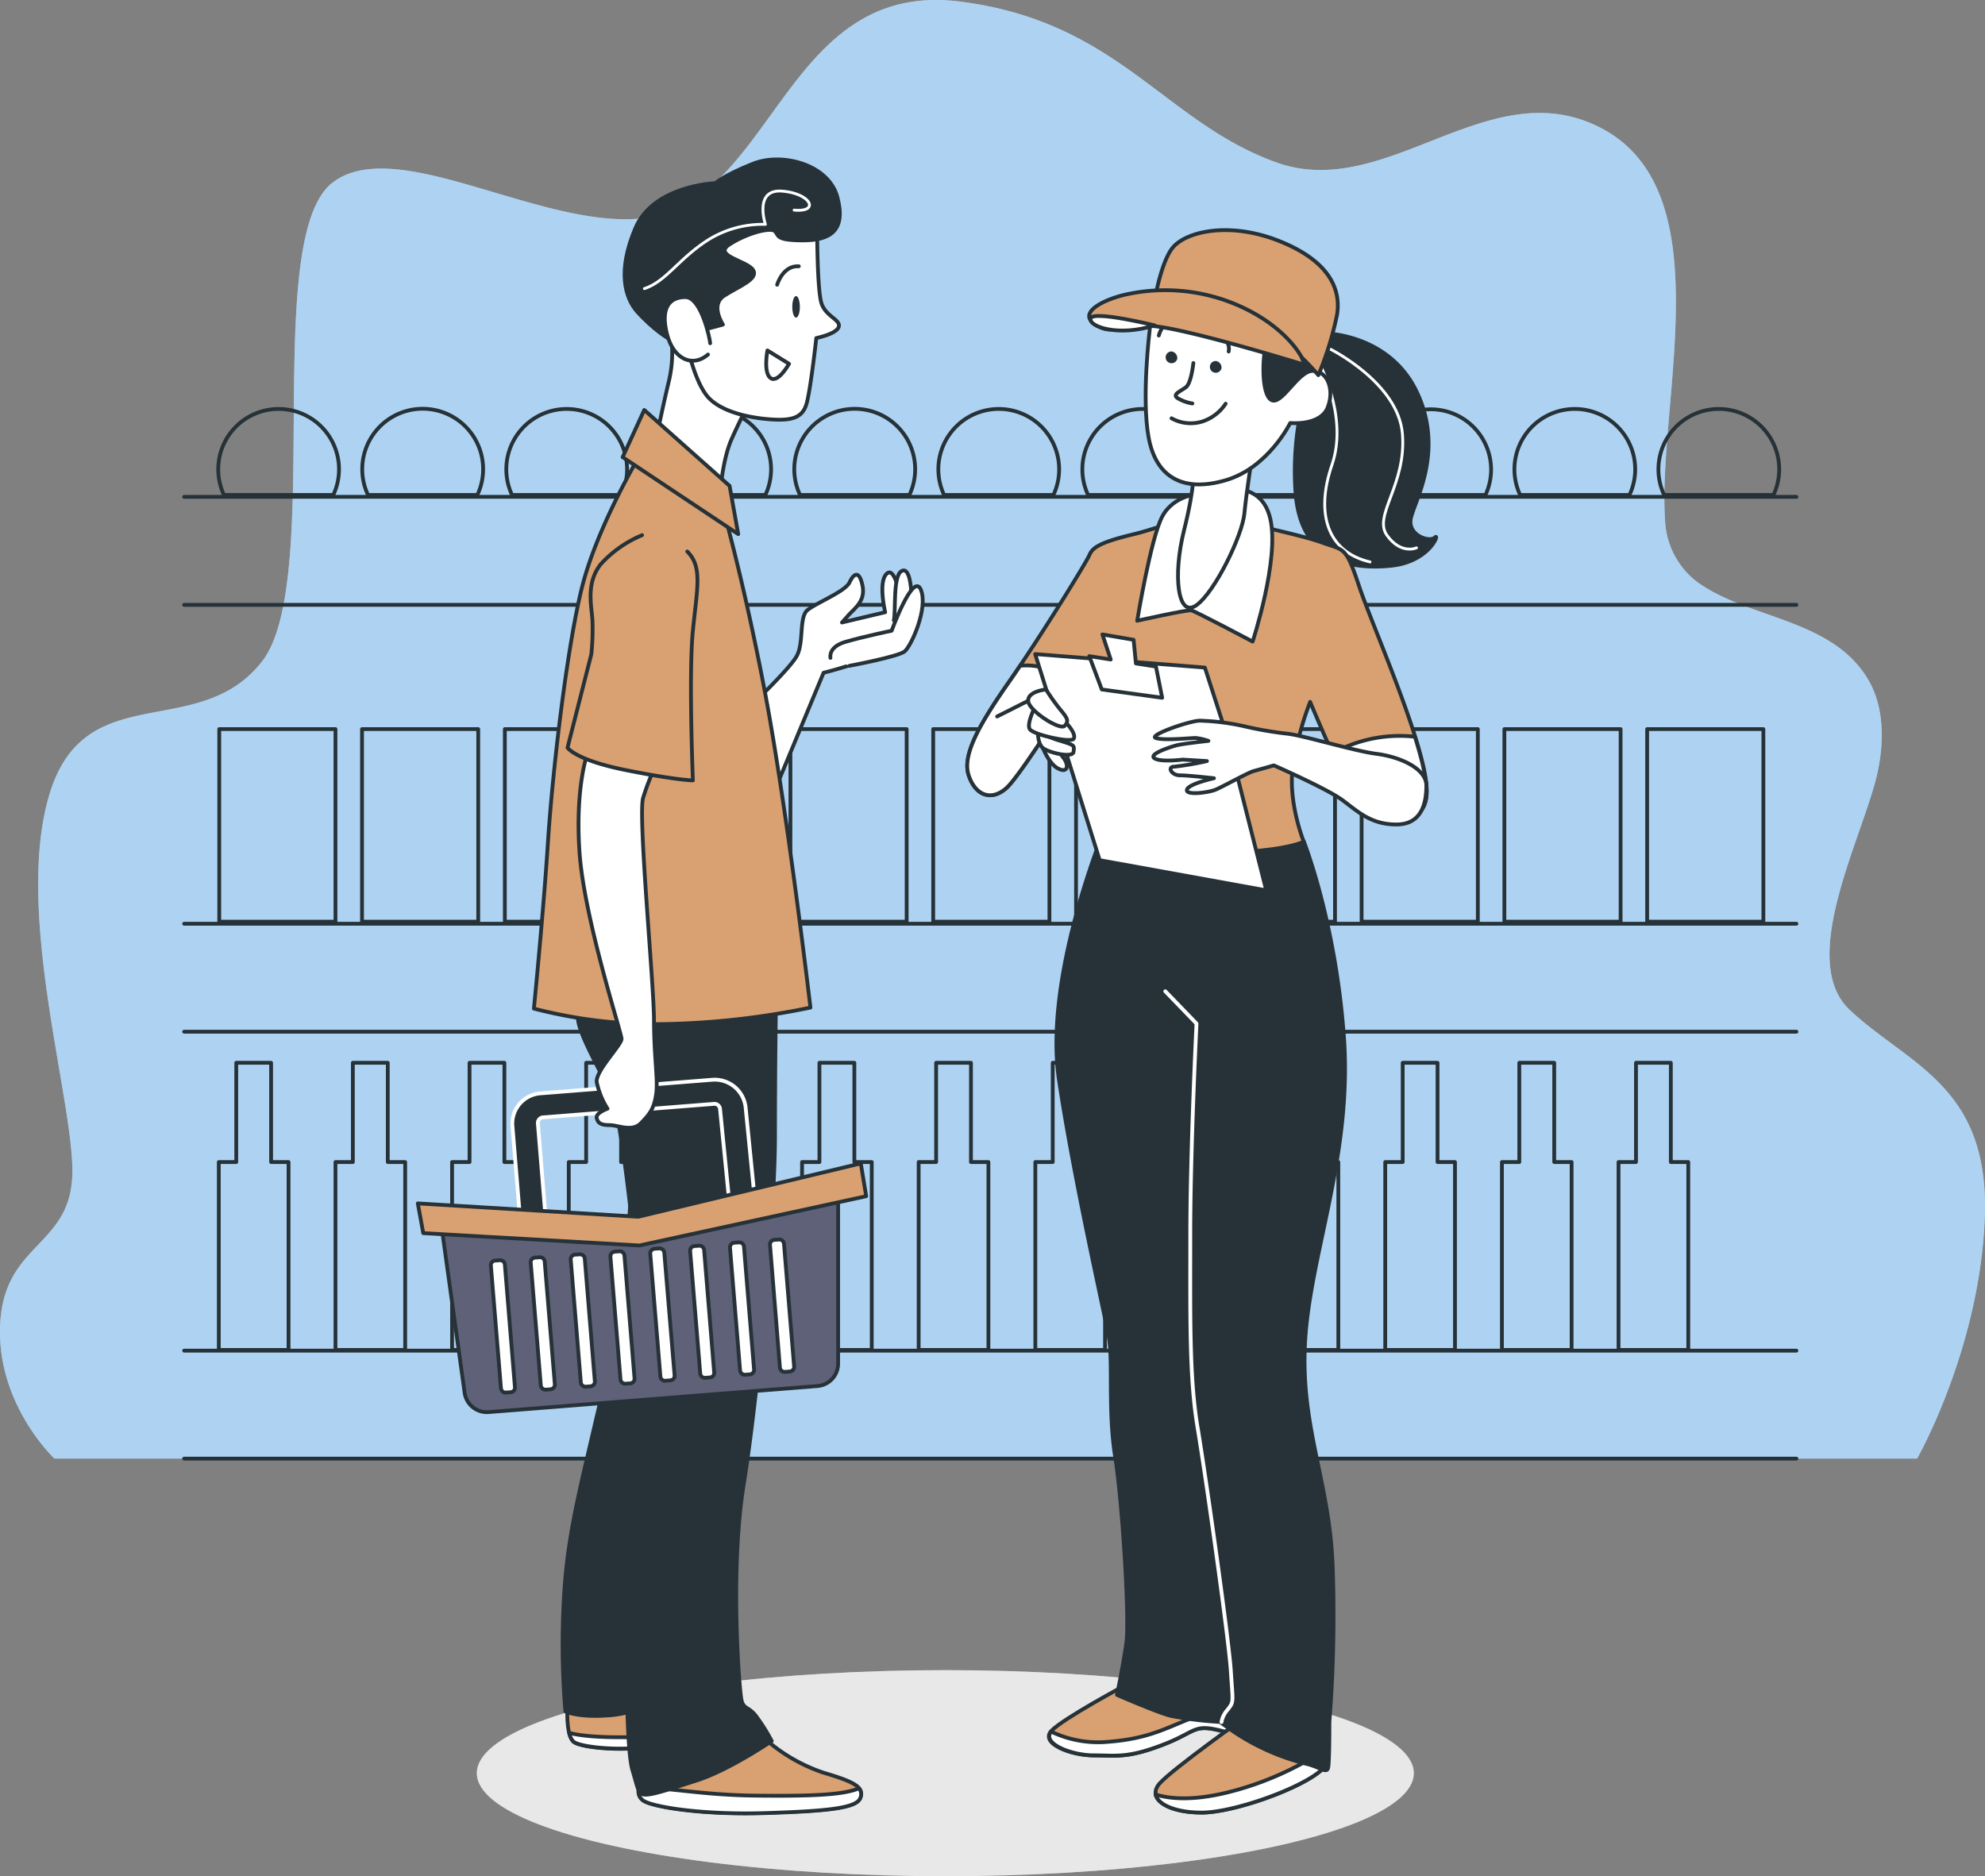 <svg xmlns="http://www.w3.org/2000/svg" width="522.951" height="494.346" viewBox="0 0 522.951 494.346">
  <rect x="0" y="0" width="522.951" height="494.346" fill="#808080" stroke="none"/>
  <g id="Customer_Survey-bro" data-name="Customer Survey-bro" transform="translate(-74.791 -103.385)">
    <g id="freepik--background-simple--inject-70" transform="translate(74.791 103.385)">
      <path id="Trazado_108223" data-name="Trazado 108223" d="M521.6,246.167a21.571,21.571,0,0,1-8.146-15.923c-2.159-32.068,16.4-90.039-19.93-104.868-28.283-11.562-54.319,20.565-82.424,10.5-29.658-10.63-41.545-36.991-83.178-42.373s-47.754,40.761-73.761,54.171-72.711-21.142-91.754-6.49S160.422,246.152,143.79,267.4s-46.335,3.992-55.842,34.552,5.914,79.734,5.914,99.663-17.742,18.6-19,39.919S89.131,477.37,89.131,477.37H579.863s16.633-29.229,17.83-63.781-20.2-39.919-35.646-54.482c-14.3-13.528,4.716-47.74,7.629-63.737,1.478-7.644,1.286-16.071-2.41-22.694C557.864,255.836,535.228,256.354,521.6,246.167Z" transform="translate(-74.791 -93.066)" fill="#aed3f2"/>
      <path id="Trazado_108224" data-name="Trazado 108224" d="M521.6,246.167a21.571,21.571,0,0,1-8.146-15.923c-2.159-32.068,16.4-90.039-19.93-104.868-28.283-11.562-54.319,20.565-82.424,10.5-29.658-10.63-41.545-36.991-83.178-42.373s-47.754,40.761-73.761,54.171-72.711-21.142-91.754-6.49S160.422,246.152,143.79,267.4s-46.335,3.992-55.842,34.552,5.914,79.734,5.914,99.663-17.742,18.6-19,39.919S89.131,477.37,89.131,477.37H579.863s16.633-29.229,17.83-63.781-20.2-39.919-35.646-54.482c-14.3-13.528,4.716-47.74,7.629-63.737,1.478-7.644,1.286-16.071-2.41-22.694C557.864,255.836,535.228,256.354,521.6,246.167Z" transform="translate(-74.791 -93.066)" fill="#aed3f2" opacity="0.7"/>
    </g>
    <g id="freepik--supermarket-shelf--inject-70" transform="translate(115.418 71.5)">
      <path id="Trazado_108225" data-name="Trazado 108225" d="M143.989,188.616a15.908,15.908,0,1,0-28.8,0Z" transform="translate(-96.811 -26.31)" fill="none" stroke="#263238" stroke-linecap="round" stroke-linejoin="round" stroke-width="1"/>
      <path id="Trazado_108226" data-name="Trazado 108226" d="M169.664,188.632a15.923,15.923,0,1,0-28.8,0Z" transform="translate(-84.534 -26.326)" fill="none" stroke="#263238" stroke-linecap="round" stroke-linejoin="round" stroke-width="1"/>
      <path id="Trazado_108227" data-name="Trazado 108227" d="M195.319,188.616a15.908,15.908,0,1,0-28.8,0Z" transform="translate(-72.251 -26.31)" fill="none" stroke="#263238" stroke-linecap="round" stroke-linejoin="round" stroke-width="1"/>
      <path id="Trazado_108228" data-name="Trazado 108228" d="M220.979,188.616a15.908,15.908,0,1,0-28.8,0Z" transform="translate(-59.974 -26.31)" fill="none" stroke="#263238" stroke-linecap="round" stroke-linejoin="round" stroke-width="1"/>
      <path id="Trazado_108229" data-name="Trazado 108229" d="M246.656,188.627a15.923,15.923,0,1,0-28.815,0Z" transform="translate(-47.699 -26.321)" fill="none" stroke="#263238" stroke-linecap="round" stroke-linejoin="round" stroke-width="1"/>
      <path id="Trazado_108230" data-name="Trazado 108230" d="M272.309,188.616a15.908,15.908,0,1,0-28.8,0Z" transform="translate(-35.414 -26.31)" fill="none" stroke="#263238" stroke-linecap="round" stroke-linejoin="round" stroke-width="1"/>
      <path id="Trazado_108231" data-name="Trazado 108231" d="M297.969,188.616a15.908,15.908,0,1,0-28.8,0Z" transform="translate(-23.137 -26.31)" fill="none" stroke="#263238" stroke-linecap="round" stroke-linejoin="round" stroke-width="1"/>
      <path id="Trazado_108232" data-name="Trazado 108232" d="M323.629,188.616a15.908,15.908,0,1,0-28.8,0Z" transform="translate(-10.859 -26.31)" fill="none" stroke="#263238" stroke-linecap="round" stroke-linejoin="round" stroke-width="1"/>
      <path id="Trazado_108233" data-name="Trazado 108233" d="M349.294,188.626a15.886,15.886,0,1,0-28.815,0Z" transform="translate(1.428 -26.32)" fill="none" stroke="#263238" stroke-linecap="round" stroke-linejoin="round" stroke-width="1"/>
      <path id="Trazado_108234" data-name="Trazado 108234" d="M374.959,188.616a15.908,15.908,0,1,0-28.8,0Z" transform="translate(13.7 -26.31)" fill="none" stroke="#263238" stroke-linecap="round" stroke-linejoin="round" stroke-width="1"/>
      <path id="Trazado_108235" data-name="Trazado 108235" d="M400.619,188.616a15.908,15.908,0,1,0-28.8,0Z" transform="translate(25.978 -26.31)" fill="none" stroke="#263238" stroke-linecap="round" stroke-linejoin="round" stroke-width="1"/>
      <line id="Línea_452" data-name="Línea 452" x2="424.763" transform="translate(7.88 162.794)" fill="none" stroke="#263238" stroke-linecap="round" stroke-linejoin="round" stroke-width="1"/>
      <line id="Línea_453" data-name="Línea 453" x2="424.763" transform="translate(7.88 191.254)" fill="none" stroke="#263238" stroke-linecap="round" stroke-linejoin="round" stroke-width="1"/>
      <line id="Línea_454" data-name="Línea 454" x2="424.763" transform="translate(7.88 275.276)" fill="none" stroke="#263238" stroke-linecap="round" stroke-linejoin="round" stroke-width="1"/>
      <line id="Línea_455" data-name="Línea 455" x2="424.763" transform="translate(7.88 303.721)" fill="none" stroke="#263238" stroke-linecap="round" stroke-linejoin="round" stroke-width="1"/>
      <rect id="Rectángulo_8428" data-name="Rectángulo 8428" width="30.619" height="50.741" transform="translate(17.135 223.988)" fill="none" stroke="#263238" stroke-linecap="round" stroke-linejoin="round" stroke-width="1"/>
      <rect id="Rectángulo_8429" data-name="Rectángulo 8429" width="30.619" height="50.741" transform="translate(54.748 223.988)" fill="none" stroke="#263238" stroke-linecap="round" stroke-linejoin="round" stroke-width="1"/>
      <rect id="Rectángulo_8430" data-name="Rectángulo 8430" width="30.619" height="50.741" transform="translate(92.375 223.988)" fill="none" stroke="#263238" stroke-linecap="round" stroke-linejoin="round" stroke-width="1"/>
      <rect id="Rectángulo_8431" data-name="Rectángulo 8431" width="30.619" height="50.741" transform="translate(129.987 223.988)" fill="none" stroke="#263238" stroke-linecap="round" stroke-linejoin="round" stroke-width="1"/>
      <rect id="Rectángulo_8432" data-name="Rectángulo 8432" width="30.619" height="50.741" transform="translate(167.614 223.988)" fill="none" stroke="#263238" stroke-linecap="round" stroke-linejoin="round" stroke-width="1"/>
      <rect id="Rectángulo_8433" data-name="Rectángulo 8433" width="30.619" height="50.741" transform="translate(205.226 223.988)" fill="none" stroke="#263238" stroke-linecap="round" stroke-linejoin="round" stroke-width="1"/>
      <rect id="Rectángulo_8434" data-name="Rectángulo 8434" width="30.619" height="50.741" transform="translate(242.853 223.988)" fill="none" stroke="#263238" stroke-linecap="round" stroke-linejoin="round" stroke-width="1"/>
      <rect id="Rectángulo_8435" data-name="Rectángulo 8435" width="30.619" height="50.741" transform="translate(280.465 223.988)" fill="none" stroke="#263238" stroke-linecap="round" stroke-linejoin="round" stroke-width="1"/>
      <rect id="Rectángulo_8436" data-name="Rectángulo 8436" width="30.619" height="50.741" transform="translate(318.092 223.988)" fill="none" stroke="#263238" stroke-linecap="round" stroke-linejoin="round" stroke-width="1"/>
      <rect id="Rectángulo_8437" data-name="Rectángulo 8437" width="30.619" height="50.741" transform="translate(355.704 223.988)" fill="none" stroke="#263238" stroke-linecap="round" stroke-linejoin="round" stroke-width="1"/>
      <rect id="Rectángulo_8438" data-name="Rectángulo 8438" width="30.619" height="50.741" transform="translate(393.316 223.988)" fill="none" stroke="#263238" stroke-linecap="round" stroke-linejoin="round" stroke-width="1"/>
      <path id="Trazado_108236" data-name="Trazado 108236" d="M376.979,308.624V282.47H367.8v26.154h-4.6v49.514h18.377V308.624Z" transform="translate(22.576 29.442)" fill="none" stroke="#263238" stroke-linecap="round" stroke-linejoin="round" stroke-width="1"/>
      <path id="Trazado_108237" data-name="Trazado 108237" d="M356.2,308.624V282.47H347v26.154H342.42v49.514h18.362V308.624Z" transform="translate(12.634 29.442)" fill="none" stroke="#263238" stroke-linecap="round" stroke-linejoin="round" stroke-width="1"/>
      <path id="Trazado_108238" data-name="Trazado 108238" d="M335.409,308.624V282.47h-9.181v26.154h-4.6v49.514h18.377V308.624Z" transform="translate(2.686 29.442)" fill="none" stroke="#263238" stroke-linecap="round" stroke-linejoin="round" stroke-width="1"/>
      <path id="Trazado_108239" data-name="Trazado 108239" d="M314.629,308.624V282.47h-9.2v26.154H300.85v49.514h18.363V308.624Z" transform="translate(-7.256 29.442)" fill="none" stroke="#263238" stroke-linecap="round" stroke-linejoin="round" stroke-width="1"/>
      <path id="Trazado_108240" data-name="Trazado 108240" d="M293.839,308.624V282.47h-9.181v26.154h-4.6v49.514h18.377V308.624Z" transform="translate(-17.203 29.442)" fill="none" stroke="#263238" stroke-linecap="round" stroke-linejoin="round" stroke-width="1"/>
      <path id="Trazado_108241" data-name="Trazado 108241" d="M273.059,308.624V282.47h-9.2v26.154H259.28v49.514h18.363V308.624Z" transform="translate(-27.146 29.442)" fill="none" stroke="#263238" stroke-linecap="round" stroke-linejoin="round" stroke-width="1"/>
      <path id="Trazado_108242" data-name="Trazado 108242" d="M252.269,308.624V282.47h-9.181v26.154h-4.6v49.514h18.377V308.624Z" transform="translate(-37.093 29.442)" fill="none" stroke="#263238" stroke-linecap="round" stroke-linejoin="round" stroke-width="1"/>
      <path id="Trazado_108243" data-name="Trazado 108243" d="M231.489,308.624V282.47h-9.2v26.154H217.71v49.514h18.363V308.624Z" transform="translate(-47.036 29.442)" fill="none" stroke="#263238" stroke-linecap="round" stroke-linejoin="round" stroke-width="1"/>
      <path id="Trazado_108244" data-name="Trazado 108244" d="M210.7,308.624V282.47h-9.181v26.154h-4.6v49.514H215.3V308.624Z" transform="translate(-56.983 29.442)" fill="none" stroke="#263238" stroke-linecap="round" stroke-linejoin="round" stroke-width="1"/>
      <path id="Trazado_108245" data-name="Trazado 108245" d="M189.919,308.624V282.47h-9.2v26.154H176.14v49.514H194.5V308.624Z" transform="translate(-66.926 29.442)" fill="none" stroke="#263238" stroke-linecap="round" stroke-linejoin="round" stroke-width="1"/>
      <path id="Trazado_108246" data-name="Trazado 108246" d="M169.129,308.624V282.47h-9.181v26.154h-4.6v49.514h18.377V308.624Z" transform="translate(-76.873 29.442)" fill="none" stroke="#263238" stroke-linecap="round" stroke-linejoin="round" stroke-width="1"/>
      <path id="Trazado_108247" data-name="Trazado 108247" d="M148.349,308.624V282.47h-9.2v26.154H134.57v49.514h18.363V308.624Z" transform="translate(-86.815 29.442)" fill="none" stroke="#263238" stroke-linecap="round" stroke-linejoin="round" stroke-width="1"/>
      <path id="Trazado_108248" data-name="Trazado 108248" d="M127.559,308.624V282.47h-9.181v26.154h-4.6v49.514h18.377V308.624Z" transform="translate(-96.763 29.442)" fill="none" stroke="#263238" stroke-linecap="round" stroke-linejoin="round" stroke-width="1"/>
      <line id="Línea_456" data-name="Línea 456" x2="424.763" transform="translate(7.88 387.757)" fill="none" stroke="#263238" stroke-linecap="round" stroke-linejoin="round" stroke-width="1"/>
      <line id="Línea_457" data-name="Línea 457" x2="424.763" transform="translate(7.88 416.203)" fill="none" stroke="#263238" stroke-linecap="round" stroke-linejoin="round" stroke-width="1"/>
    </g>
    <g id="freepik--Shadow--inject-70" transform="translate(200.415 543.441)">
      <ellipse id="Elipse_4223" data-name="Elipse 4223" cx="123.422" cy="27.145" rx="123.422" ry="27.145" transform="translate(0)" fill="#e8e8e8"/>
      <ellipse id="Elipse_4224" data-name="Elipse 4224" cx="123.422" cy="27.145" rx="123.422" ry="27.145" transform="translate(0)" fill="#e8e8e8" opacity="0.5"/>
    </g>
    <g id="freepik--character-1--inject-70" transform="translate(184.861 145.393)">
      <path id="Trazado_108259" data-name="Trazado 108259" d="M175.943,397.962s-.562,7.3,1.478,9.462,19.634,2.957,21.63.266.858-12.7.858-12.7S192.738,397.355,175.943,397.962Z" transform="translate(-136.497 9.386)" fill="#d9a171" stroke="#263238" stroke-linecap="round" stroke-linejoin="round" stroke-width="1"/>
      <path id="Trazado_108260" data-name="Trazado 108260" d="M193.715,402.989c-9.6.251-14.785-.37-17.505-1.109a4.938,4.938,0,0,0,1.005,2.188c1.981,2.159,19.634,2.957,21.63.266a4.671,4.671,0,0,0,.665-1.567C197.736,402.856,195.829,402.93,193.715,402.989Z" transform="translate(-136.336 12.682)" fill="#fff" stroke="#263238" stroke-linecap="round" stroke-linejoin="round" stroke-width="1"/>
      <path id="Trazado_108261" data-name="Trazado 108261" d="M222.251,403.245a44.457,44.457,0,0,0,15.125,8.634c8.25,2.439,10.527,3.785,9.669,6.49s-7.969,3.519-25.045,4.066-29.924-1.671-32.2-3.3-.858-4.6,0-5.4S219.116,401.086,222.251,403.245Z" transform="translate(-130.423 13.21)" fill="#d9a171" stroke="#263238" stroke-linecap="round" stroke-linejoin="round" stroke-width="1"/>
      <path id="Trazado_108262" data-name="Trazado 108262" d="M247.046,414.261a2.4,2.4,0,0,0-.384-2.454c-3.977,1.626-11.088,2.114-27.5,1.922-14.43-.177-23.241-2.292-30.456-2.011a2.957,2.957,0,0,0,1.094,3.312c2.277,1.626,15.125,3.829,32.2,3.3S246.2,416.967,247.046,414.261Z" transform="translate(-130.425 17.377)" fill="#fff" stroke="#263238" stroke-linecap="round" stroke-linejoin="round" stroke-width="1"/>
      <path id="Trazado_108263" data-name="Trazado 108263" d="M193.712,298.874s-.577,32.452-6.831,60.307-10.246,40.835-11.384,58.414a213.433,213.433,0,0,0,.281,31.639s3.134,1.611,10.822,1.079a25.475,25.475,0,0,0,11.946-3.519s.858-30.294.858-47.06S206.8,337,207.373,319.971s-4.554-25.7-8.25-28.4S193.712,298.874,193.712,298.874Z" transform="translate(-136.894 -40.319)" fill="#263238" stroke="#263238" stroke-linecap="round" stroke-linejoin="round" stroke-width="1"/>
      <path id="Trazado_108264" data-name="Trazado 108264" d="M230.243,271.257s-.281,16.263-.281,36.784-4.554,68.69-8.25,91.665-1.138,54.334-.577,56.773,1.715,1.626,3.7,4.051a50.9,50.9,0,0,1,4.273,6.757s-11.1,7.585-19.634,10.349-11.68,3.785-13.661,3.785-2-1.892-3.415-6.49-1.478-23.8-1.478-23.8-3.977-27.292-3.977-44.058,7.688-27.041,7.688-43.26-4.849-60.04-7.688-66.531-8.265-15.406-8.871-20-.858-7.585-.858-7.585Z" transform="translate(-135.857 -50.566)" fill="#263238" stroke="#263238" stroke-linecap="round" stroke-linejoin="round" stroke-width="1"/>
      <path id="Trazado_108265" data-name="Trazado 108265" d="M208.08,230.96s10.808-10.275,12.8-13.779.577-10.275,2.853-12.168,9.95-4.879,11.089-7.3,2.573-3.253,3.415.813-1.981,5.914-3.7,7.836l-1.7,1.907,11.384-2.706s-2-8.383.562-10.275,4.273,10.275,4.554,13.794-3.12,6.224-9.388,8.649a101.4,101.4,0,0,1-11.961,3.785l-12.8,30.826Z" transform="translate(-121.087 -86.262)" fill="#fff" stroke="#263238" stroke-linecap="round" stroke-linejoin="round" stroke-width="1"/>
      <path id="Trazado_108266" data-name="Trazado 108266" d="M234.07,207.876c.562-2.691-.281-11.621,2-12.966s2.558,5.13,2.558,5.13,1.138,6.49-.281,9.2-3.415,3.238-3.415,1.345" transform="translate(-108.652 -86.434)" fill="#fff" stroke="#263238" stroke-linecap="round" stroke-linejoin="round" stroke-width="1"/>
      <path id="Trazado_108267" data-name="Trazado 108267" d="M222.781,216.426s-.665-2.853,3.888-4.2,12.242-2.957,12.242-2.957S244.6,193.6,246.6,198.463s-2.558,14.873-4.273,16.263-14.519,3.785-14.519,3.785" transform="translate(-114.069 -85.094)" fill="#fff" stroke="#263238" stroke-linecap="round" stroke-linejoin="round" stroke-width="1"/>
      <path id="Trazado_108268" data-name="Trazado 108268" d="M197.858,174.2s-11.384,18.954-15.361,35.217-7.688,48.42-8.871,66.8-3.7,43.807-3.7,43.807a127.739,127.739,0,0,0,34.714,4.066,206.555,206.555,0,0,0,38.144-4.332s-6.224-53.077-12.138-83.9-11.665-50.268-11.665-50.268S203.55,173.108,197.858,174.2Z" transform="translate(-139.341 -96.286)" fill="#d9a171" stroke="#263238" stroke-linecap="round" stroke-linejoin="round" stroke-width="1"/>
      <path id="Trazado_108269" data-name="Trazado 108269" d="M194.753,152.218a32.63,32.63,0,0,1,.281,15.672c-2,8.383-3.134,14.341-3.134,14.341S208.414,199.81,208.414,199s.577-10.009,3.134-15.687,4.273-8.871,4.273-8.871a21.984,21.984,0,0,1-8.871-9.994c-3.134-7.038-3.415-18.126-7.688-18.392S194.753,152.218,194.753,152.218Z" transform="translate(-128.829 -109.726)" fill="#fff" stroke="#263238" stroke-linecap="round" stroke-linejoin="round" stroke-width="1"/>
      <path id="Trazado_108270" data-name="Trazado 108270" d="M231.845,136.141s0,15.953,1.138,19.471,5.116,4.317,4.554,6.21-5.914,2.957-5.914,2.957-1.478,13.528-2.573,17.313-3.977,4.6-10.246,4.051-13.306-2.425-16.263-6.49-4.554-11.355-4.554-11.355a177.8,177.8,0,0,1-1.478-19.471c0-8.649-1.138-13.306,10.822-17.845S231.253,132.356,231.845,136.141Z" transform="translate(-126.637 -117.719)" fill="#fff" stroke="#263238" stroke-linecap="round" stroke-linejoin="round" stroke-width="1"/>
      <path id="Trazado_108271" data-name="Trazado 108271" d="M211.645,155.52l5.692,3.519s-2.839,5.13-4.835,3.785S211.645,155.52,211.645,155.52Z" transform="translate(-119.536 -105.193)" fill="none" stroke="#263238" stroke-linecap="round" stroke-linejoin="round" stroke-width="1"/>
      <path id="Trazado_108272" data-name="Trazado 108272" d="M217.966,148.669c0,1.567-.444,2.839-1.005,2.839s-.991-1.271-.991-2.839.444-2.839.991-2.839S217.966,147.1,217.966,148.669Z" transform="translate(-117.312 -109.829)" fill="#263238"/>
      <path id="Trazado_108273" data-name="Trazado 108273" d="M213.27,145.387s1.478-5.13,5.707-4.864" transform="translate(-118.604 -112.373)" fill="none" stroke="#263238" stroke-linecap="round" stroke-linejoin="round" stroke-width="1"/>
      <path id="Trazado_108274" data-name="Trazado 108274" d="M206.083,166.6,212,164.991s-3.415-5.145.281-7.57,9.107-4.332,7.688-6.771-10.822-3.785-6.269-6.757,10.822-4.6,11.961-3.519,0,2.439,7.392,2.439,11.384-2.706,9.107-11.355-14.519-11.9-22.177-8.871-9.965,5.145-9.965,5.145-16.263.532-21.068,11.828-2.839,18.392.577,22.177,8.531,7.851,10.527,7.851S206.083,166.6,206.083,166.6Z" transform="translate(-131.612 -121.48)" fill="#263238" stroke="#263238" stroke-linecap="round" stroke-linejoin="round" stroke-width="1"/>
      <path id="Trazado_108275" data-name="Trazado 108275" d="M189.62,152.821c5.618-1.863,8.753-7.5,16.263-12.493a27.13,27.13,0,0,1,15.613-4.435s-3.134-9.373,4.435-8.753,9.994,5.618,3.134,5" transform="translate(-129.92 -118.786)" fill="none" stroke="#fff" stroke-linecap="round" stroke-linejoin="round" stroke-width="0.75"/>
      <path id="Trazado_108276" data-name="Trazado 108276" d="M205.21,158.178c0-.813-2.277-12.168-6.55-12.168s-6.55,2.957-4.835,9.728,6.831,8.871,10.808,5.411" transform="translate(-128.182 -109.743)" fill="#fff" stroke="#263238" stroke-linecap="round" stroke-linejoin="round" stroke-width="1"/>
      <path id="Trazado_108277" data-name="Trazado 108277" d="M191.432,166.13l22.487,20,2.277,12.715L185.74,178.564Z" transform="translate(-131.776 -100.116)" fill="#d9a171" stroke="#263238" stroke-linecap="round" stroke-linejoin="round" stroke-width="1"/>
      <path id="Trazado_108278" data-name="Trazado 108278" d="M171.638,326.967a3.3,3.3,0,0,1-3.356-2.957L166.094,297.5a8,8,0,0,1,7.54-8.427l45.019-3.563a8.206,8.206,0,0,1,8.871,7.067L230.2,319.4a3.253,3.253,0,0,1-3.046,3.5,3.356,3.356,0,0,1-3.681-2.957L220.8,293.125a1.478,1.478,0,0,0-1.612-1.271l-45.019,3.563a1.478,1.478,0,0,0-1.36,1.478L174.98,323.4a3.267,3.267,0,0,1-3.1,3.46Z" transform="translate(-141.182 -43.012)" fill="#263238" stroke="#fff" stroke-miterlimit="10" stroke-width="1"/>
      <path id="Trazado_108279" data-name="Trazado 108279" d="M153.48,314.672l6.062,43.659a5.914,5.914,0,0,0,6.357,5.145l86.564-6.86a5.914,5.914,0,0,0,5.485-5.914V305.52L206.2,316.106Z" transform="translate(-147.211 -33.423)" fill="#5e6178" stroke="#263238" stroke-linecap="round" stroke-linejoin="round" stroke-width="1"/>
      <path id="Trazado_108280" data-name="Trazado 108280" d="M167.451,352.436l-1.183.089a1.242,1.242,0,0,1-1.345-1.094l-2.661-32.393a1.2,1.2,0,0,1,1.153-1.286l1.183-.089a1.227,1.227,0,0,1,1.345,1.094l2.661,32.393a1.2,1.2,0,0,1-1.153,1.286Z" transform="translate(-143.011 -27.616)" fill="#fff" stroke="#263238" stroke-linecap="round" stroke-linejoin="round" stroke-width="1"/>
      <path id="Trazado_108281" data-name="Trazado 108281" d="M174.55,351.92l-1.168.089a1.257,1.257,0,0,1-1.36-1.109l-2.661-32.393a1.212,1.212,0,0,1,1.153-1.286l1.183-.089a1.227,1.227,0,0,1,1.345,1.109l2.676,32.393a1.242,1.242,0,0,1-1.168,1.286Z" transform="translate(-139.614 -27.87)" fill="#fff" stroke="#263238" stroke-linecap="round" stroke-linejoin="round" stroke-width="1"/>
      <path id="Trazado_108282" data-name="Trazado 108282" d="M181.68,351.386l-1.168.089a1.257,1.257,0,0,1-1.36-1.109l-2.661-32.393a1.212,1.212,0,0,1,1.153-1.286l1.183-.074a1.242,1.242,0,0,1,1.36,1.094l2.661,32.393a1.242,1.242,0,0,1-1.168,1.286Z" transform="translate(-136.203 -28.119)" fill="#fff" stroke="#263238" stroke-linecap="round" stroke-linejoin="round" stroke-width="1"/>
      <path id="Trazado_108283" data-name="Trazado 108283" d="M188.765,350.86l-1.183.089a1.242,1.242,0,0,1-1.36-1.094l-2.661-32.408a1.227,1.227,0,0,1,1.168-1.286l1.168-.089a1.242,1.242,0,0,1,1.36,1.094l2.661,32.393a1.2,1.2,0,0,1-1.153,1.3Z" transform="translate(-132.819 -28.377)" fill="#fff" stroke="#263238" stroke-linecap="round" stroke-linejoin="round" stroke-width="1"/>
      <path id="Trazado_108284" data-name="Trazado 108284" d="M195.865,350.325l-1.183.089a1.212,1.212,0,0,1-1.345-1.094l-2.676-32.393a1.227,1.227,0,0,1,1.168-1.286l1.168-.089a1.257,1.257,0,0,1,1.36,1.094l2.72,32.393a1.2,1.2,0,0,1-1.212,1.286Z" transform="translate(-129.422 -28.625)" fill="#fff" stroke="#263238" stroke-linecap="round" stroke-linejoin="round" stroke-width="1"/>
      <path id="Trazado_108285" data-name="Trazado 108285" d="M202.96,349.786l-1.183.089a1.227,1.227,0,0,1-1.345-1.109l-2.661-32.319a1.212,1.212,0,0,1,1.153-1.286l1.168-.089a1.257,1.257,0,0,1,1.36,1.109l2.661,32.393a1.212,1.212,0,0,1-1.153,1.212Z" transform="translate(-126.021 -28.855)" fill="#fff" stroke="#263238" stroke-linecap="round" stroke-linejoin="round" stroke-width="1"/>
      <path id="Trazado_108286" data-name="Trazado 108286" d="M210.06,349.256l-1.168.089a1.257,1.257,0,0,1-1.36-1.109l-2.661-32.378a1.2,1.2,0,0,1,1.153-1.286l1.183-.089a1.212,1.212,0,0,1,1.345,1.094l2.661,32.393a1.2,1.2,0,0,1-1.153,1.286Z" transform="translate(-122.624 -29.138)" fill="#fff" stroke="#263238" stroke-linecap="round" stroke-linejoin="round" stroke-width="1"/>
      <path id="Trazado_108287" data-name="Trazado 108287" d="M217.146,348.746l-1.168.089a1.242,1.242,0,0,1-1.36-1.094L212,315.347a1.2,1.2,0,0,1,1.153-1.286l1.183-.089a1.227,1.227,0,0,1,1.345,1.094l2.676,32.393a1.227,1.227,0,0,1-1.212,1.286Z" transform="translate(-119.213 -29.382)" fill="#fff" stroke="#263238" stroke-linecap="round" stroke-linejoin="round" stroke-width="1"/>
      <path id="Trazado_108288" data-name="Trazado 108288" d="M149.24,310.941l58.074,3.519L265.95,300.4l1.419,8.649L207.6,322.03l-56.921-3.253Z" transform="translate(-149.24 -35.872)" fill="#d9a171" stroke="#263238" stroke-linecap="round" stroke-linejoin="round" stroke-width="1"/>
      <path id="Trazado_108289" data-name="Trazado 108289" d="M180.392,227s-3.415,8.649-2.277,26.228,11.1,47.858,11.1,49.484-6.831,8.383-6.55,11.355a21.025,21.025,0,0,0,2.853,7.038s-3.134,1.079-2.853,2.439,1.138,1.892,3.415,1.892,5.914,1.892,8.265-.547,3.415-3.785,3.977-7.57-.562-9.743-.562-19.471-4.273-54.082-2.853-58.68a63.027,63.027,0,0,1,3.134-8.117Z" transform="translate(-135.535 -70.992)" fill="#fff" stroke="#263238" stroke-linecap="round" stroke-linejoin="round" stroke-width="1"/>
      <path id="Trazado_108290" data-name="Trazado 108290" d="M195.569,188.44a30.59,30.59,0,0,0-10.822,7.57c-3.977,4.879-2.558,10.822-2.277,14.607a62.224,62.224,0,0,1-.281,9.2L175.92,244.43s2,3.238,15.376,5.914,17.653,2.706,17.653,2.706-1.138-28.091,0-39.49,2.558-16.766-1.478-20.817" transform="translate(-136.475 -89.441)" fill="#d9a171" stroke="#263238" stroke-linecap="round" stroke-linejoin="round" stroke-width="1"/>
    </g>
    <g id="freepik--character-2--inject-70" transform="translate(329.612 164.022)">
      <path id="Trazado_108291" data-name="Trazado 108291" d="M281.665,393.637s-15.908,8.5-19.22,11.828,4.938,6.579,10.97,6.579,8.767.828,18.1-2.735,7.954-5.766,16.174-3.578,11.532-.813,11.532-.813L308.8,393.09Z" transform="translate(-240.189 -10.152)" fill="#d9a171" stroke="#263238" stroke-linecap="round" stroke-linejoin="round" stroke-width="1"/>
      <path id="Trazado_108292" data-name="Trazado 108292" d="M313.98,397.07a50.758,50.758,0,0,0-14.519,3.164c-7.126,2.75-11.517,5.485-22.177,6.313a28.624,28.624,0,0,1-15.051-2.706c-2.5,3.179,5.367,6.269,11.222,6.269s8.767.828,18.1-2.735,7.954-5.766,16.174-3.578,11.532-.813,11.532-.813Z" transform="translate(-240.155 -8.248)" fill="#fff" stroke="#263238" stroke-linecap="round" stroke-linejoin="round" stroke-width="1"/>
      <path id="Trazado_108293" data-name="Trazado 108293" d="M305.239,398.66s-20.211,14.356-23.522,18.156,1.8,7.614,11.162,7.614,30.471-7.91,32.881-12.877S305.239,398.66,305.239,398.66Z" transform="translate(-231.088 -7.487)" fill="#d9a171" stroke="#263238" stroke-linecap="round" stroke-linejoin="round" stroke-width="1"/>
      <path id="Trazado_108294" data-name="Trazado 108294" d="M292.883,421.3c9.344,0,30.471-7.91,32.881-12.877.473-.991,0-2.085-1.168-3.208a82.793,82.793,0,0,1-25.134,10.823c-9.4,2.277-15.346,1.567-18.762.488C281.277,419.181,285.889,421.3,292.883,421.3Z" transform="translate(-231.092 -4.353)" fill="#fff" stroke="#263238" stroke-linecap="round" stroke-linejoin="round" stroke-width="1"/>
      <path id="Trazado_108295" data-name="Trazado 108295" d="M275.534,241.17s-15.908,38.44-11.828,65.54,12.064,61.711,13.158,68.009-.281,19.22,1.641,31.255,3.844,42.787,2.957,49.1-2.469,13.705-2.469,13.705,10.157,4.435,13.986,5.485a94.621,94.621,0,0,0,13.439,1.656s-2.735-1.656,3.578,2.735a60.381,60.381,0,0,0,18.643,8.235c3.844.813,5.766,2.957,6.032.813s.281-9.048.281-11.828a357.332,357.332,0,0,0,.813-42.24c-1.094-22.177-8.767-36.474-7.126-59.242s12.345-48.538,10.142-78.98S328.2,243.876,328.2,243.876,285.691,243.077,275.534,241.17Z" transform="translate(-239.543 -82.841)" fill="#263238" stroke="#263238" stroke-linecap="round" stroke-linejoin="round" stroke-width="1"/>
      <path id="Trazado_108296" data-name="Trazado 108296" d="M282.44,269.73l8.22,8.5s-1.641,33.192-1.641,55.4-.281,37.849,1.922,51.022,8.22,55.664,8.767,64.18.828,7.954-.813,10.142a6.549,6.549,0,0,0-1.656,3.3" transform="translate(-230.259 -69.176)" fill="none" stroke="#fff" stroke-linecap="round" stroke-linejoin="round" stroke-width="1"/>
      <path id="Trazado_108297" data-name="Trazado 108297" d="M346.842,208.721c-1.375,1.375-7.392-.547-6.3-5.2s8.767-17.549,1.641-32.911-23.862-15.627-23.862-15.627l-1.567,4.036c0-2.765-.118-4.909-.118-4.909-1.478-3.711-18.54-10.009-19.22-4.82s-3.327,21.127,2.957,25.577c4.258,2.957,8.516,1.478,11.517-1.168a79.479,79.479,0,0,0-1.759,23.242c1.375,18.377,15.1,20.285,25.237,19.22S348.217,207.361,346.842,208.721Z" transform="translate(-223.636 -127.746)" fill="#263238" stroke="#263238" stroke-linecap="round" stroke-linejoin="round" stroke-width="1"/>
      <path id="Trazado_108298" data-name="Trazado 108298" d="M311.89,155.31s17.815,8.871,18.924,22.266-7.792,21.526-4.081,26.731,7.792,3.327,7.792,3.327" transform="translate(-216.168 -123.922)" fill="none" stroke="#fff" stroke-linecap="round" stroke-linejoin="round" stroke-width="0.75"/>
      <path id="Trazado_108299" data-name="Trazado 108299" d="M309.63,157.32s8.176,14.474,3.711,27.47-1.109,23,10.024,25.592" transform="translate(-217.25 -122.96)" fill="none" stroke="#fff" stroke-linecap="round" stroke-linejoin="round" stroke-width="0.75"/>
      <path id="Trazado_108300" data-name="Trazado 108300" d="M306.734,184.4a78.686,78.686,0,0,1-15.908,5.766c-9.063,2.188-10.7,3.563-11.517,5.485s-12.626,21.112-20.846,32.911-12.626,19.738-10.97,24.957,5.751,7.126,9.876,3.563,21.379-31.536,21.379-31.536,3.3,21.112,3.3,30.708-.547,15.361-.547,15.361,8.782,2.469,28.8,2.469,25.5-2.957,25.5-2.957-4.435-10.97-2.75-20.565a83.62,83.62,0,0,1,4.435-16.263s10.7,25.784,13.439,27.973,17.283,7.141,17.283-4.435S353.941,214.5,350.378,203.8s-3.844-9.314-9.876-11.517-24.676-6.032-24.676-6.032Z" transform="translate(-247.146 -110.004)" fill="#d9a171" stroke="#263238" stroke-linecap="round" stroke-linejoin="round" stroke-width="1"/>
      <path id="Trazado_108301" data-name="Trazado 108301" d="M247.492,240.477c1.641,5.2,5.751,7.126,9.876,3.563,2.957-2.543,12.611-17.579,17.889-25.947a13.776,13.776,0,0,0-1.715-2.232,15.82,15.82,0,0,0-12.463-4.11c-.887,1.316-1.745,2.587-2.573,3.77C250.227,227.3,245.836,235.258,247.492,240.477Z" transform="translate(-247.146 -96.962)" fill="#fff" stroke="#263238" stroke-linecap="round" stroke-linejoin="round" stroke-width="1"/>
      <path id="Trazado_108302" data-name="Trazado 108302" d="M337.043,238.86c0-3.4-1.242-8.56-3.09-14.43a36.326,36.326,0,0,0-21.763,4.435c2.957,6.594,6.224,13.306,7.57,14.4C322.51,245.44,337.043,250.378,337.043,238.86Z" transform="translate(-216.025 -90.955)" fill="#fff" stroke="#263238" stroke-linecap="round" stroke-linejoin="round" stroke-width="1"/>
      <line id="Línea_460" data-name="Línea 460" x1="8.176" y2="4.125" transform="translate(7.871 124.014)" fill="#fff" stroke="#263238" stroke-linecap="round" stroke-linejoin="round" stroke-width="1"/>
      <path id="Trazado_108303" data-name="Trazado 108303" d="M293.885,181.5s-6.86.281-9.876,6.032-6.579,27.426-6.579,27.426,13.158-2.957,14.252-2.735,16.16,8.22,16.16,8.22,7.126-21.66,4.657-32.349S299.089,180.136,293.885,181.5Z" transform="translate(-232.656 -112.037)" fill="#fff" stroke="#263238" stroke-linecap="round" stroke-linejoin="round" stroke-width="1"/>
      <path id="Trazado_108304" data-name="Trazado 108304" d="M288.765,178.221s.547,3.829-2.469,15.908-1.656,23.3,3.282,19.738,12.064-18.377,12.611-24.129,2.173-15.908,2.173-15.908S300.282,178.221,288.765,178.221Z" transform="translate(-229.177 -115.061)" fill="#fff" stroke="#263238" stroke-linecap="round" stroke-linejoin="round" stroke-width="1"/>
      <path id="Trazado_108305" data-name="Trazado 108305" d="M279.992,154.11s-2.188,17.83-.266,28.254,9.048,14.533,20.3,11.236,17-15.08,17-15.08,7.954.828,9.876-4.11-.281-9.876-4.125-9.61-7.954,9.063-10.689,7.688-2.425-11.532-1.331-15.1-4.849-6.668-14.785-8.59-14.208-1.478-15.021-.917S279.992,154.11,279.992,154.11Z" transform="translate(-231.936 -127.705)" fill="#fff" stroke="#263238" stroke-linecap="round" stroke-linejoin="round" stroke-width="1"/>
      <path id="Trazado_108306" data-name="Trazado 108306" d="M288.945,157.77s-.547,5.219-1.907,6.313-3.844,1.922-2.2,2.957a10.984,10.984,0,0,0,3.844,1.375" transform="translate(-229.372 -122.745)" fill="none" stroke="#263238" stroke-linecap="round" stroke-linejoin="round" stroke-width="1"/>
      <path id="Trazado_108307" data-name="Trazado 108307" d="M283.55,168.854a10.349,10.349,0,0,0,8.22.813,11.68,11.68,0,0,0,6.032-4.657" transform="translate(-229.728 -119.281)" fill="none" stroke="#263238" stroke-linecap="round" stroke-linejoin="round" stroke-width="1"/>
      <path id="Trazado_108308" data-name="Trazado 108308" d="M293.44,159.322a1.552,1.552,0,1,1-1.478-1.922,1.745,1.745,0,0,1,1.478,1.922Z" transform="translate(-226.46 -122.922)" fill="#263238"/>
      <path id="Trazado_108309" data-name="Trazado 108309" d="M285.56,157.622a1.552,1.552,0,1,1-1.478-1.922A1.759,1.759,0,0,1,285.56,157.622Z" transform="translate(-230.23 -123.736)" fill="#263238"/>
      <path id="Trazado_108310" data-name="Trazado 108310" d="M281.28,153.979s1.375-5.914,6.4-2.277" transform="translate(-230.814 -126.214)" fill="none" stroke="#263238" stroke-linecap="round" stroke-linejoin="round" stroke-width="1"/>
      <path id="Trazado_108311" data-name="Trazado 108311" d="M290.66,152.9a3.637,3.637,0,0,1,4.539,4.214" transform="translate(-226.326 -125.137)" fill="none" stroke="#263238" stroke-linecap="round" stroke-linejoin="round" stroke-width="1"/>
      <path id="Trazado_108312" data-name="Trazado 108312" d="M280.21,155.281s1.641-11.532,4.938-16.189,15.08-7.392,28.253-2.188,16.455,12.611,15.347,19.471a85.664,85.664,0,0,1-4.923,15.908s-8.235-9.876-16.189-13.173S280.21,155.281,280.21,155.281Z" transform="translate(-231.326 -134.08)" fill="#d9a171" stroke="#263238" stroke-linecap="round" stroke-linejoin="round" stroke-width="1"/>
      <path id="Trazado_108313" data-name="Trazado 108313" d="M324.77,162.327s-3.977-7.969-16.559-13.5a48.021,48.021,0,0,0-30.368-2.75c-5.825,1.478-12.271,4.909-7.052,7.969s6.136-1.478,18.1.621,36.814,9.8,36.814,9.8Z" transform="translate(-236.752 -128.958)" fill="#d9a171" stroke="#263238" stroke-linecap="round" stroke-linejoin="round" stroke-width="1"/>
      <path id="Trazado_108314" data-name="Trazado 108314" d="M286.01,151.85s-16.263-3.992-16.869-1.833S276.5,154.926,286.01,151.85Z" transform="translate(-236.638 -126.761)" fill="#fff" stroke="#263238" stroke-linecap="round" stroke-linejoin="round" stroke-width="1"/>
      <path id="Trazado_108315" data-name="Trazado 108315" d="M309.991,231.851l-6.032-18.658L259.25,209.63l17,54.3,43.881,7.954Z" transform="translate(-241.355 -97.932)" fill="#fff" stroke="#263238" stroke-linecap="round" stroke-linejoin="round" stroke-width="1"/>
      <path id="Trazado_108316" data-name="Trazado 108316" d="M260.32,225.943s1.7,4.909,4.258,6.4,3.208-.429,1.715-2.558a20.387,20.387,0,0,1-2.351-3.844,2.144,2.144,0,0,0-3.622,0Z" transform="translate(-240.843 -90.604)" fill="#fff" stroke="#263238" stroke-linecap="round" stroke-linejoin="round" stroke-width="1"/>
      <path id="Trazado_108317" data-name="Trazado 108317" d="M259.744,223.16s-.222,3.415,1.271,4.7,7.91,2.78,8.117,1.064.429-1.7-3.622-2.957a17.194,17.194,0,0,1-5.766-2.809Z" transform="translate(-241.124 -91.458)" fill="#fff" stroke="#263238" stroke-linecap="round" stroke-linejoin="round" stroke-width="1"/>
      <path id="Trazado_108318" data-name="Trazado 108318" d="M260.283,218.25s-2.957,5.559-1.922,7.052,10.689,3.622,11.532,2.558-1.478-4.273-3.622-5.559S260.283,218.25,260.283,218.25Z" transform="translate(-241.885 -93.807)" fill="#fff" stroke="#263238" stroke-linecap="round" stroke-linejoin="round" stroke-width="1"/>
      <path id="Trazado_108319" data-name="Trazado 108319" d="M262.7,215.94s-4.7.429-4.7,2.957,8.339,7.91,9.61,6.624.651-2.144-1.271-4.435A55.049,55.049,0,0,1,262.7,215.94Z" transform="translate(-241.953 -94.913)" fill="#fff" stroke="#263238" stroke-linecap="round" stroke-linejoin="round" stroke-width="1"/>
      <path id="Trazado_108320" data-name="Trazado 108320" d="M286.454,214.6l-5.278-.828-.606-6.224-8.22-1.419,2.188,6.609-5.648-.887,3.3,8.782,15.908,2.188Z" transform="translate(-236.742 -99.606)" fill="#fff" stroke="#263238" stroke-linecap="round" stroke-linejoin="round" stroke-width="1"/>
      <path id="Trazado_108321" data-name="Trazado 108321" d="M304.854,223.111a60.943,60.943,0,0,0-12.3-1.612c-2.617,0-13.513,3.8-11.636,4.554s9.388,0,10.512,0a15.3,15.3,0,0,1,3.386.769s-6.757.754-8.265,1.138-7.511,2.277-6,3.415,7.511.384,7.511.384l6.372.384a77.356,77.356,0,0,1-8.634,1.478c-1.878,0-.754,2.277,1.479,2.277s9,.769,9,.769-6.757,1.478-7.126,3.031,5.633.769,7.511,0,8.634-4.554,10.127-4.938,5.263-1.478,5.263-1.478,13.883,6.076,18.008,9.107,7.511,6.461,14.267,6.461,7.9-5.692,7.9-10.261-7.141-7.6-13.144-8.353-19.516-4.938-23.655-5.322a97.923,97.923,0,0,1-10.571-1.8Z" transform="translate(-231.28 -92.252)" fill="#fff" stroke="#263238" stroke-linecap="round" stroke-linejoin="round" stroke-width="1"/>
    </g>
  </g>
</svg>
